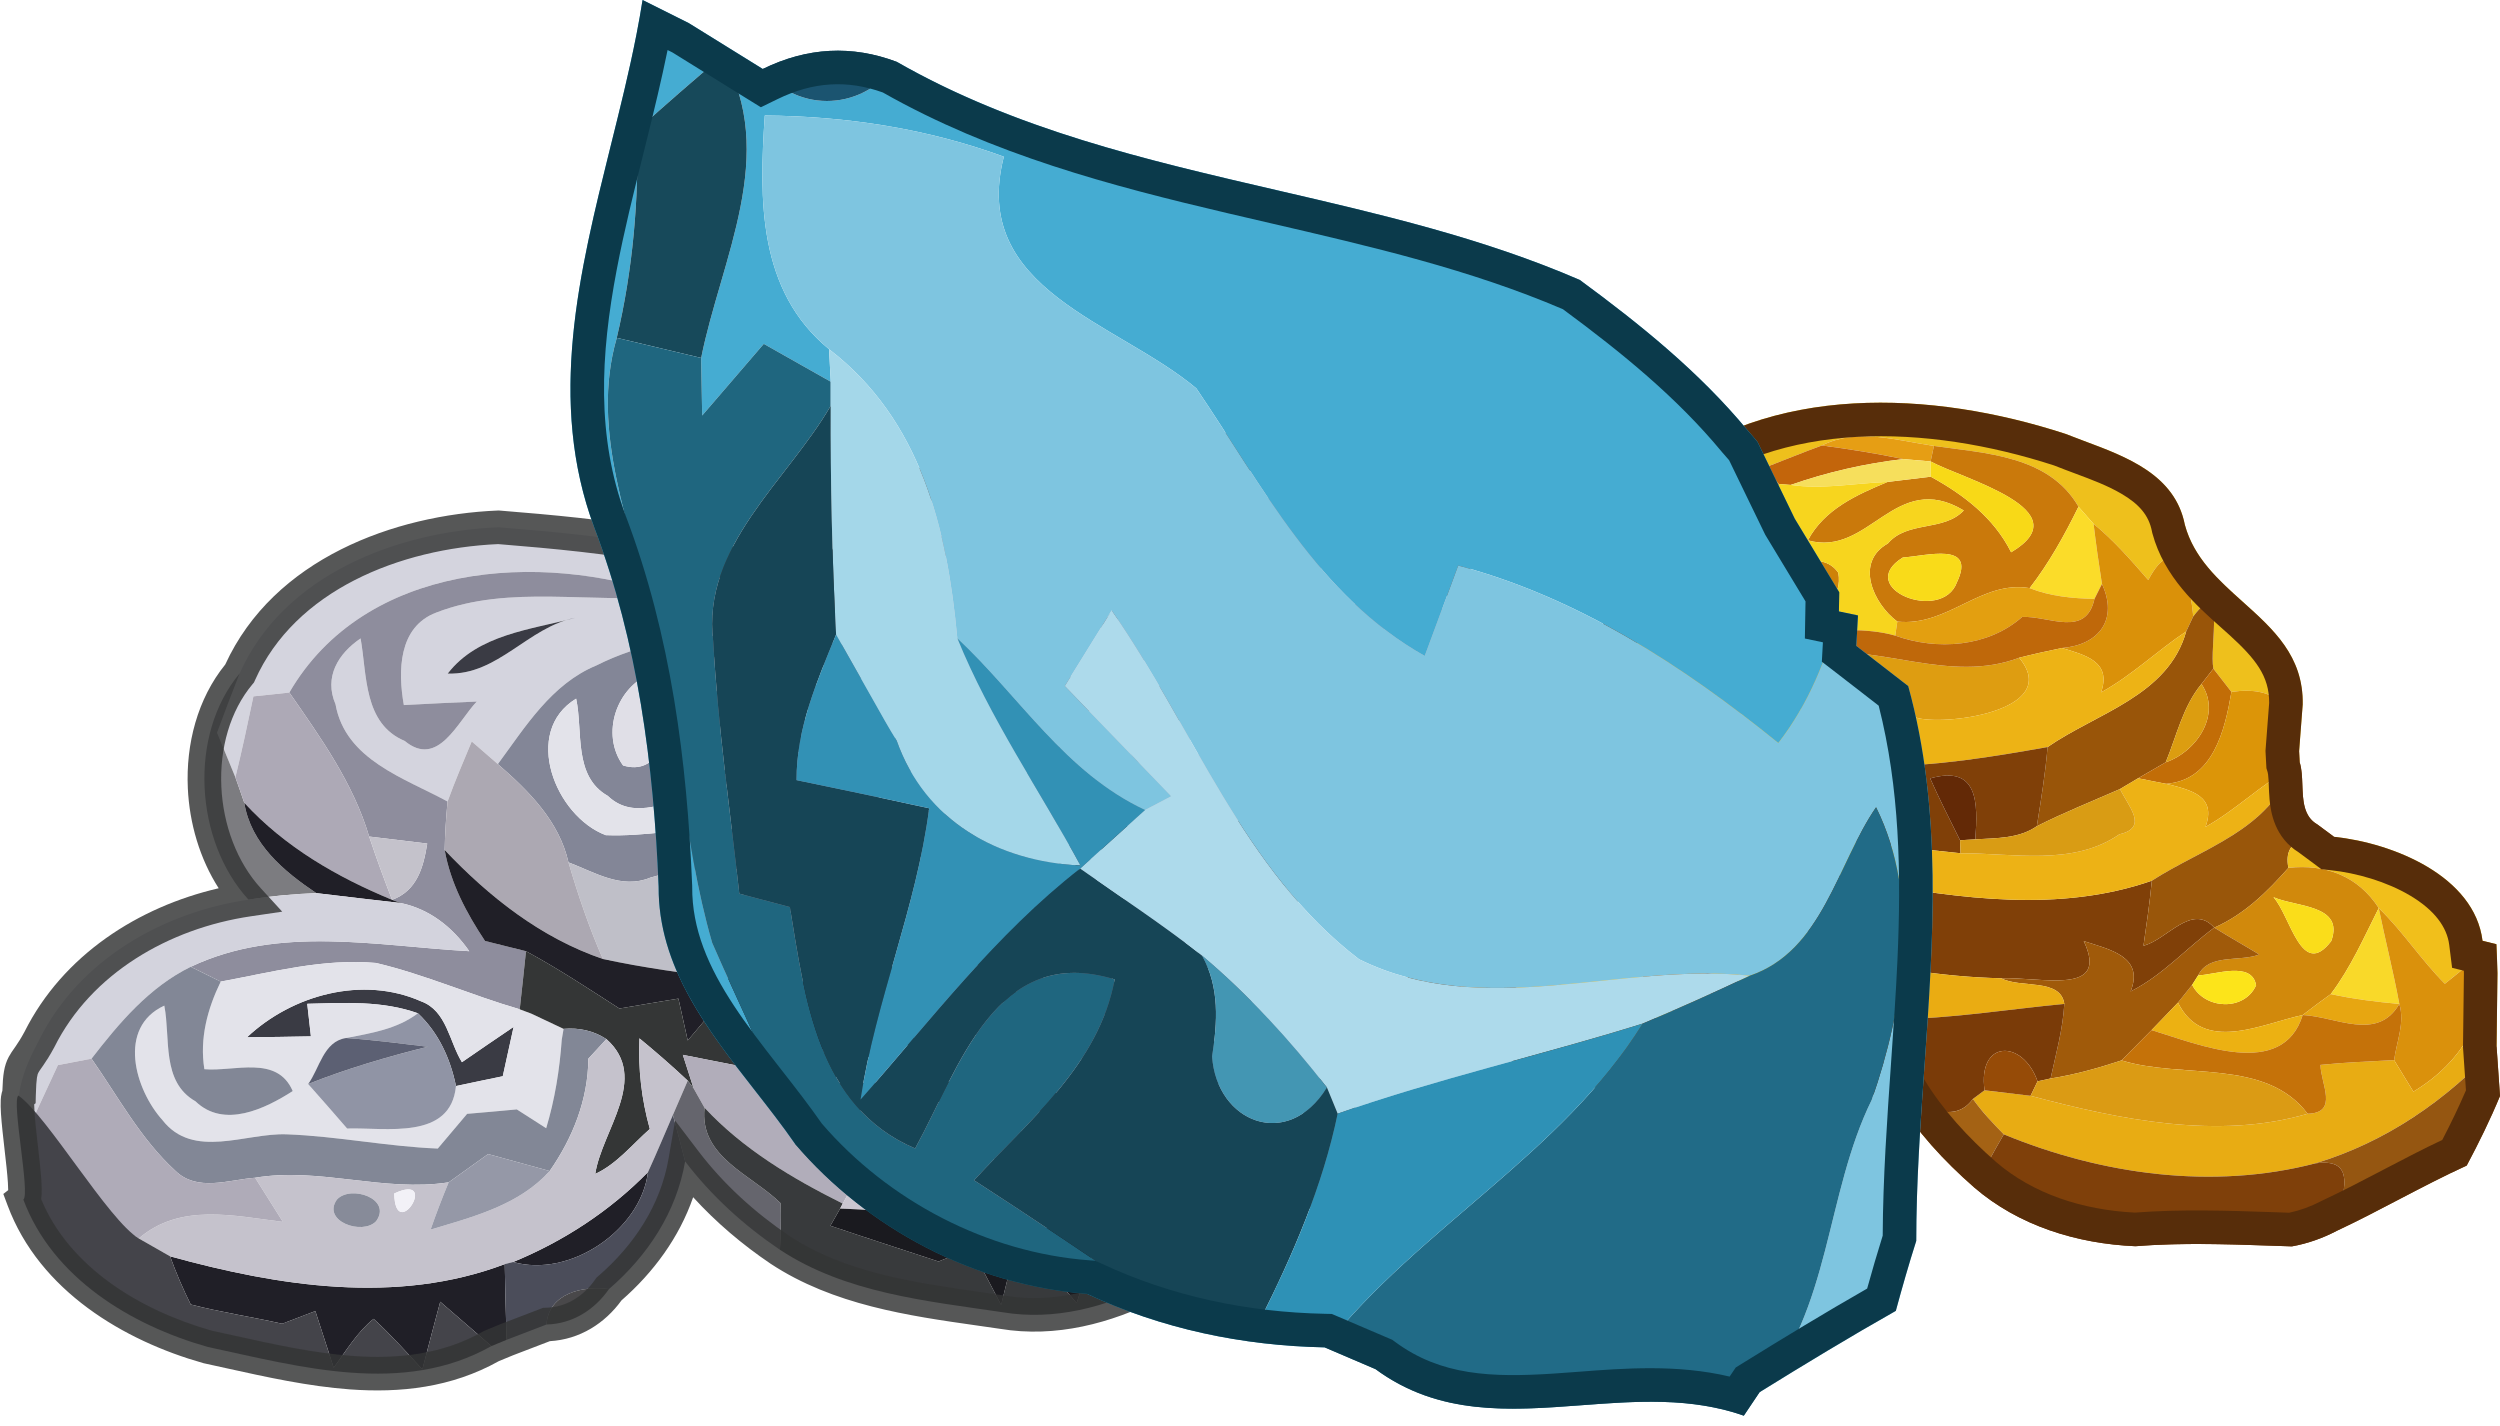 <svg width="149" height="85" viewBox="0 0 149 85" fill="none" xmlns="http://www.w3.org/2000/svg">
<path d="M49.024 35.845C52.049 28.884 59.958 25.358 67.237 26.096C72.212 26.588 77.278 27.226 81.961 29.103C84.749 30.242 86.124 33.13 87.427 35.654C87.692 36.775 87.792 37.904 87.719 39.043L86.954 39.69C86.489 38.132 86.052 36.565 85.642 34.989C85.213 35.544 84.366 36.665 83.938 37.221C83.628 36.784 83.318 36.355 83.009 35.927C80.995 33.276 78.763 30.16 75.219 29.622C69.88 28.693 64.103 27.827 59.001 30.215C56.177 31.208 54.382 33.731 52.541 35.927C53.161 36.191 54.4 36.72 55.02 36.984C55.366 35.371 55.521 33.567 57.006 32.547C57.507 34.469 57.051 37.13 59.238 38.123C61.033 39.845 63.994 38.925 64.823 36.665C63.228 36.574 61.625 36.519 60.031 36.392L59.447 36.109C60.304 35.809 61.16 35.499 62.008 35.189C62.791 35.098 64.349 34.898 65.124 34.797C65.807 34.269 66.499 33.75 67.201 33.23C67.392 33.431 67.775 33.832 67.975 34.032L68.24 34.269C67.301 35.262 66.408 36.292 65.506 37.321C67.912 40.355 71.756 40.446 74.9 38.496C77.369 37.385 78.398 34.907 79.2 32.501C80.968 34.533 81.305 37.194 79.993 39.572C78.362 39.298 76.74 39.025 75.118 38.761C74.781 39.426 74.098 40.756 73.752 41.421H73.715C69.943 40.956 66.162 40.619 62.39 40.146C62.591 40.656 63.001 41.667 63.201 42.177C63.392 42.442 63.775 42.988 63.967 43.252C64.54 43.508 65.689 44.027 66.263 44.291C65.907 44.583 65.197 45.166 64.841 45.457C65.133 46.104 65.424 46.751 65.716 47.398C65.278 47.571 64.395 47.899 63.957 48.072C63.757 47.17 63.365 45.384 63.174 44.492C62.454 45.047 61.743 45.612 61.042 46.177C60.75 45.767 60.45 45.357 60.14 44.956C58.135 42.396 55.931 39.38 52.496 38.806C46.911 37.795 40.806 37.011 35.54 39.663C32.87 40.765 31.312 43.316 29.672 45.539C29.153 45.084 28.634 44.637 28.114 44.191C27.622 45.375 27.112 46.56 26.675 47.772C24.106 46.368 20.589 45.293 19.997 41.977C19.295 40.346 20.161 38.952 21.491 38.05C21.883 40.237 21.655 43.125 24.124 44.163C26.101 45.794 27.267 43.025 28.415 41.813C26.967 41.877 25.518 41.94 24.069 42.022C23.714 40.018 23.732 37.367 26.001 36.51C30.401 34.806 35.267 36.018 39.85 35.517C32.169 32.811 21.737 33.54 17.245 41.275C16.534 41.357 15.815 41.43 15.104 41.503C14.767 43.116 14.421 44.728 14.029 46.332C13.755 45.667 13.209 44.337 12.935 43.672C13.373 42.487 13.819 41.312 14.284 40.136C16.908 34.251 23.659 31.681 29.709 31.426C36.287 31.964 43.13 32.62 49.024 35.845ZM26.684 40.146C29.682 40.246 31.467 37.376 34.292 36.82C31.64 37.531 28.488 37.804 26.684 40.146Z" fill="#D4D4DE"/>
<path d="M59.001 30.215C64.103 27.828 69.88 28.693 75.219 29.622C78.763 30.16 80.995 33.276 83.009 35.927C82.18 38.114 81.788 40.811 79.674 42.187C77.679 42.132 75.72 41.704 73.752 41.421C74.098 40.756 74.782 39.426 75.119 38.761C76.74 39.025 78.362 39.298 79.993 39.572C81.305 37.194 80.968 34.533 79.2 32.502C78.399 34.907 77.369 37.385 74.9 38.497C73.962 36.711 73.269 34.67 71.647 33.358C70.326 32.748 68.468 32.347 67.201 33.23C66.5 33.75 65.807 34.269 65.124 34.798C64.349 34.898 62.791 35.098 62.008 35.189C64.413 30.051 73.734 29.768 75.301 35.818C75.975 34.952 76.649 34.087 77.323 33.221C72.595 29.941 66.29 28.839 60.997 31.408C59.357 32.383 59.266 34.424 59.448 36.109L60.031 36.392C61.625 36.52 63.229 36.574 64.823 36.665C63.994 38.925 61.033 39.845 59.238 38.123C57.051 37.13 57.507 34.47 57.006 32.547C55.521 33.568 55.366 35.372 55.02 36.984C54.4 36.72 53.161 36.191 52.541 35.927C54.382 33.732 56.177 31.208 59.001 30.215Z" fill="#8F8F9F"/>
<path d="M60.997 31.408C66.29 28.839 72.595 29.941 77.324 33.221C76.65 34.087 75.975 34.952 75.301 35.818C73.734 29.768 64.413 30.051 62.008 35.189C61.161 35.499 60.304 35.809 59.448 36.109C59.266 34.424 59.357 32.383 60.997 31.408Z" fill="#E0E0E7"/>
<path d="M67.201 33.231C68.468 32.347 70.326 32.748 71.647 33.359C70.518 33.924 69.242 34.297 67.976 34.033C67.775 33.833 67.392 33.432 67.201 33.231Z" fill="#F1EFF4"/>
<path d="M71.647 33.358C73.269 34.67 73.961 36.711 74.9 38.497C71.757 40.447 67.912 40.356 65.506 37.322C67.903 36.456 70.344 35.709 72.823 35.099C71.292 34.843 69.761 34.57 68.24 34.27L67.975 34.033C69.242 34.297 70.517 33.923 71.647 33.358Z" fill="#9194A6"/>
<path d="M17.245 41.275C21.737 33.54 32.169 32.811 39.85 35.517C35.267 36.018 30.402 34.806 26.001 36.51C23.732 37.366 23.714 40.018 24.069 42.022C25.518 41.94 26.967 41.876 28.415 41.812C27.267 43.024 26.101 45.794 24.124 44.163C21.655 43.124 21.883 40.236 21.491 38.05C20.161 38.952 19.295 40.346 19.997 41.976C20.589 45.293 24.106 46.368 26.675 47.771C26.584 48.737 26.52 49.694 26.502 50.659C26.857 52.645 27.805 54.422 28.907 56.08C29.518 56.235 30.739 56.536 31.349 56.691C31.258 57.556 31.076 59.287 30.976 60.153C28.096 59.315 25.336 58.085 22.411 57.392C19.286 57.11 16.207 57.939 13.154 58.504C12.708 58.276 11.815 57.839 11.369 57.62C16.626 55.124 22.43 56.381 27.969 56.691C26.976 55.269 25.618 54.185 23.887 53.821L23.368 53.629C24.862 53.083 25.236 51.689 25.463 50.277C24.598 50.176 22.867 49.967 22.001 49.858C21.063 46.687 19.113 43.963 17.245 41.275Z" fill="#8E8D9D"/>
<path d="M65.506 37.322C66.408 36.292 67.301 35.263 68.24 34.27C69.761 34.57 71.292 34.843 72.823 35.099C70.344 35.709 67.903 36.456 65.506 37.322Z" fill="#5C6072"/>
<path d="M42.865 46.269C43.658 45.449 44.031 44.036 45.243 43.736C46.838 43.818 48.441 43.973 50.036 44.118C47.639 44.829 45.252 45.549 42.865 46.269Z" fill="#5C6072"/>
<path d="M83.009 35.927C83.319 36.355 83.629 36.783 83.938 37.221C84.367 36.665 85.214 35.544 85.642 34.988C86.052 36.565 86.49 38.132 86.954 39.69C85.606 40.783 84.239 41.858 82.891 42.951C82.718 42.55 82.353 41.749 82.18 41.348C79.529 43.452 76.504 44.992 73.26 45.958C73.534 45.056 73.798 44.145 74.053 43.243C73.962 42.787 73.798 41.876 73.716 41.421H73.752C75.72 41.703 77.679 42.131 79.674 42.186C81.788 40.81 82.18 38.113 83.009 35.927Z" fill="#AEAEB9"/>
<path d="M26.685 40.145C28.489 37.804 31.641 37.531 34.292 36.82C31.468 37.376 29.682 40.246 26.685 40.145Z" fill="#3A3B44"/>
<path d="M87.701 42.943C87.355 45.703 83.683 49.667 83.683 49.667L80.038 51.635C80.038 51.635 76.859 52.828 75.292 53.475C72.74 52.209 69.953 51.535 67.183 50.988C66.062 50.733 64.942 50.478 63.821 50.213C64.012 49.858 64.395 49.138 64.586 48.774C72.094 50.514 80.111 48.018 85.715 42.833L87.701 39.069V42.943Z" fill="#3A3B44"/>
<path d="M14.722 61.821C17.428 59.279 21.628 58.14 25.099 59.68C26.63 60.236 26.776 62.095 27.532 63.306C28.552 62.605 29.582 61.894 30.611 61.202C30.393 62.177 30.183 63.161 29.965 64.145C29.035 64.336 28.106 64.527 27.177 64.728C26.839 63.088 26.138 61.548 24.908 60.391C22.785 59.635 20.525 59.762 18.311 59.826C18.366 60.309 18.475 61.284 18.53 61.767C17.264 61.794 15.988 61.812 14.722 61.821Z" fill="#3A3B44"/>
<path d="M49.708 64.563C54.227 64.472 58.764 64.217 63.228 65.21C64.185 65.556 65.142 65.939 66.089 66.331C61.761 66.832 57.479 64.982 53.197 66.03C51.739 66.303 49.881 66.567 49.708 64.563Z" fill="#3A3B44"/>
<path d="M35.54 39.663C40.806 37.012 46.911 37.795 52.496 38.807C55.931 39.381 58.136 42.397 60.14 44.957C59.338 47.189 58.865 49.785 56.897 51.343C54.865 51.198 52.87 50.733 50.847 50.441C51.23 49.804 51.986 48.51 52.368 47.872C53.981 48.127 55.594 48.373 57.215 48.619C58.773 46.232 58.035 43.59 56.368 41.495C55.685 44 54.61 46.487 52.123 47.681C51.257 45.932 50.391 44.191 49.526 42.442C47.84 42.196 46.146 41.968 44.46 41.74C43.412 43.462 39.085 45.075 41.69 47.253C39.932 47.708 37.818 48.965 36.224 47.435C34.156 46.26 34.757 43.59 34.338 41.64C31.094 43.617 33.099 48.647 36.105 49.776C38.438 49.867 40.743 49.366 43.066 49.303C45.262 49.676 47.467 49.986 49.672 50.278C50.291 50.46 51.53 50.824 52.15 51.006L51.53 52.236C47.257 52.51 42.948 51.043 38.757 52.309C37.044 53.02 35.44 51.981 33.882 51.398C33.326 48.938 31.513 47.134 29.673 45.54C31.313 43.317 32.871 40.766 35.54 39.663ZM38.857 40.119C36.743 40.92 35.777 43.745 37.135 45.622C39.203 46.251 39.841 43.863 40.242 42.378C44.068 39.864 51.175 39.262 52.314 45.002C53.216 44.219 53.972 43.298 54.546 42.251C49.963 39.062 44.123 38.078 38.857 40.119Z" fill="#838697"/>
<path d="M38.857 40.118C44.123 38.078 49.963 39.062 54.546 42.25C53.972 43.298 53.216 44.218 52.314 45.002C51.175 39.262 44.068 39.863 40.242 42.378C39.841 43.863 39.203 46.25 37.135 45.621C35.777 43.745 36.743 40.92 38.857 40.118Z" fill="#E0DFE7"/>
<path d="M86.954 39.69L87.719 39.044C87.109 40.337 86.389 41.576 85.715 42.834C80.111 48.018 72.094 50.514 64.586 48.774C64.395 49.139 64.012 49.858 63.821 50.214C63.493 50.833 63.156 51.444 62.8 52.054C57.744 56.919 50.346 59.388 43.385 58.313C40.888 58.031 38.392 57.685 35.932 57.156C35.112 55.288 34.456 53.357 33.882 51.398C35.44 51.981 37.043 53.02 38.756 52.309C42.947 51.043 47.257 52.51 51.53 52.236C51.093 53.166 50.664 54.095 50.254 55.042C53.653 54.25 56.741 52.583 59.447 50.414C59.593 50.915 59.876 51.908 60.012 52.409C61.425 51.052 62.746 49.612 63.957 48.072C64.395 47.899 65.278 47.571 65.716 47.398C65.424 46.751 65.133 46.105 64.841 45.458C65.197 45.166 65.907 44.583 66.263 44.291C65.689 44.027 64.54 43.508 63.967 43.253C63.775 42.989 63.392 42.442 63.201 42.178C66.809 42.642 70.417 43.025 74.052 43.244C73.797 44.146 73.533 45.057 73.26 45.959C76.503 44.993 79.528 43.453 82.18 41.349C82.353 41.749 82.717 42.551 82.89 42.952C84.239 41.859 85.605 40.784 86.954 39.69ZM67.511 44.018C66.654 45.257 68.868 46.36 69.734 45.439C70.654 44.173 68.376 43.016 67.511 44.018ZM70.909 43.854C70.991 46.888 73.661 42.533 70.909 43.854V43.854ZM44.514 53.157C43.512 54.56 46.063 55.607 46.965 54.587C48.022 53.175 45.407 52.027 44.514 53.157Z" fill="#BFBFC8"/>
<path opacity="0.8" d="M14.812 53.621C11.596 50.104 11.223 43.79 14.284 40.136C13.819 41.312 13.373 42.487 12.936 43.671C13.209 44.336 13.756 45.667 14.029 46.332C14.211 46.833 14.384 47.343 14.557 47.844C14.958 50.295 16.899 51.917 18.849 53.229C17.491 53.283 16.143 53.402 14.812 53.621Z" fill="#5C5B60"/>
<path d="M62.39 40.145C66.162 40.619 69.943 40.956 73.715 41.421C73.797 41.877 73.961 42.788 74.052 43.243C70.417 43.025 66.809 42.642 63.201 42.177C63.001 41.667 62.591 40.656 62.39 40.145Z" fill="#6D707F"/>
<path d="M15.104 41.503C15.815 41.43 16.535 41.357 17.245 41.275C19.113 43.963 21.063 46.687 22.002 49.858C22.421 51.124 22.885 52.382 23.368 53.63C20.097 52.282 16.972 50.477 14.558 47.844C14.385 47.343 14.211 46.833 14.029 46.332C14.421 44.728 14.767 43.116 15.104 41.503Z" fill="#ADA9B6"/>
<path d="M36.105 49.776C33.099 48.646 31.095 43.617 34.338 41.64C34.757 43.589 34.156 46.259 36.224 47.434C37.818 48.965 39.932 47.708 41.691 47.252C39.085 45.075 43.413 43.462 44.46 41.74C46.146 41.968 47.841 42.195 49.526 42.441C48.096 42.87 46.656 43.261 45.244 43.735C44.032 44.036 43.659 45.448 42.866 46.268C43.741 47.225 44.615 48.181 45.49 49.147C44.889 49.193 43.677 49.266 43.066 49.302C40.743 49.366 38.438 49.867 36.105 49.776Z" fill="#E3E3EA"/>
<path d="M63.411 54.706C65.287 54.733 67.875 54.788 68.768 56.774C69.233 58.259 67.684 58.787 66.8 59.589C66.199 57.63 64.823 56.127 63.411 54.706Z" fill="#E3E3EA"/>
<path d="M13.154 58.505C16.206 57.94 19.286 57.111 22.411 57.393C25.335 58.085 28.096 59.315 30.975 60.154L31.658 60.409C32.141 60.636 33.107 61.092 33.59 61.32L33.481 61.958C33.353 63.743 33.071 65.52 32.551 67.242C32.114 66.96 31.239 66.404 30.802 66.121C30.064 66.194 28.579 66.322 27.841 66.386C27.258 67.078 26.675 67.761 26.091 68.454C23.076 68.335 20.096 67.716 17.081 67.606C14.63 67.515 11.523 69.119 9.683 66.759C8.043 64.937 6.967 61.238 9.792 59.935C10.175 61.885 9.601 64.472 11.65 65.638C13.345 67.278 15.796 66.085 17.445 65.028C16.516 62.86 13.974 63.88 12.179 63.725C11.887 61.894 12.361 60.135 13.154 58.505ZM14.721 61.821C15.987 61.812 17.263 61.794 18.529 61.766C18.475 61.283 18.365 60.309 18.311 59.826C20.525 59.762 22.784 59.634 24.907 60.391C23.659 61.338 22.119 61.575 20.625 61.867C19.276 62.067 19.049 63.67 18.365 64.609C19.14 65.484 19.923 66.367 20.689 67.26C22.985 67.187 26.866 67.98 27.176 64.727C28.105 64.527 29.034 64.336 29.964 64.144C30.182 63.16 30.392 62.176 30.611 61.201C29.581 61.894 28.552 62.605 27.531 63.306C26.775 62.094 26.629 60.236 25.098 59.68C21.627 58.14 17.427 59.279 14.721 61.821Z" fill="#E3E3EA"/>
<path d="M49.525 42.442C50.391 44.191 51.257 45.931 52.122 47.681C50.063 48.71 47.767 49.075 45.489 49.148C44.615 48.182 43.74 47.225 42.865 46.269C45.252 45.549 47.639 44.829 50.036 44.118C48.441 43.972 46.838 43.818 45.243 43.736C46.655 43.262 48.095 42.87 49.525 42.442Z" fill="#8F91A3"/>
<path d="M56.368 41.495C58.035 43.59 58.773 46.232 57.215 48.62C55.593 48.373 53.98 48.127 52.368 47.872C51.985 48.51 51.229 49.804 50.846 50.442C50.555 50.405 49.962 50.323 49.671 50.278C47.466 49.986 45.261 49.676 43.065 49.303C43.676 49.266 44.888 49.194 45.489 49.148C47.767 49.075 50.063 48.711 52.122 47.681C54.609 46.487 55.684 44 56.368 41.495Z" fill="#DFDCE6"/>
<path d="M28.115 44.191C28.634 44.638 29.153 45.084 29.673 45.54C31.513 47.134 33.326 48.938 33.882 51.398C34.456 53.357 35.112 55.289 35.932 57.156C32.242 55.899 29.153 53.457 26.502 50.66C26.52 49.694 26.584 48.738 26.675 47.772C27.112 46.56 27.623 45.376 28.115 44.191Z" fill="#ACA8B2"/>
<path d="M67.511 44.018C68.376 43.016 70.654 44.173 69.734 45.44C68.868 46.36 66.654 45.257 67.511 44.018Z" fill="#86899A"/>
<path d="M70.909 43.854C70.991 46.888 73.661 42.533 70.909 43.854V43.854Z" fill="#F1F2F6"/>
<path d="M60.139 44.956C60.449 45.357 60.75 45.767 61.041 46.177C61.743 45.612 62.454 45.047 63.173 44.492C63.365 45.385 63.757 47.17 63.957 48.072C62.745 49.612 61.424 51.052 60.012 52.409C59.875 51.908 59.593 50.915 59.447 50.414C56.741 52.582 53.652 54.25 50.254 55.042C50.664 54.095 51.092 53.165 51.53 52.236L52.149 51.006C51.53 50.824 50.29 50.459 49.671 50.277C49.962 50.323 50.555 50.405 50.846 50.441C52.869 50.733 54.864 51.197 56.896 51.343C58.864 49.785 59.338 47.189 60.139 44.956Z" fill="#ACACB7"/>
<path d="M18.849 53.229C16.899 51.917 14.959 50.296 14.558 47.845C16.972 50.478 20.097 52.282 23.368 53.63L23.887 53.822C22.211 53.621 20.525 53.439 18.849 53.229Z" fill="#201F27"/>
<path d="M26.502 50.661C29.153 53.458 32.242 55.9 35.932 57.157C38.392 57.685 40.888 58.032 43.385 58.314C50.346 59.389 57.744 56.92 62.8 52.055L64.459 51.426C63.046 55.736 58.673 57.321 54.992 59.134C54.81 60.163 54.628 61.184 54.446 62.204C53.58 62.469 51.849 62.997 50.983 63.261C50.983 62.787 50.974 61.831 50.974 61.348C50.728 61.958 50.245 63.179 49.999 63.79C49.061 62.614 48.123 61.439 47.184 60.273C46.419 60.801 45.663 61.33 44.906 61.858C44.259 61.12 43.622 60.391 42.975 59.662C42.31 60.446 41.654 61.23 40.989 62.013C40.852 61.394 40.569 60.136 40.433 59.517C39.257 59.708 38.091 59.908 36.916 60.109C35.085 58.934 33.262 57.722 31.349 56.692C30.739 56.537 29.518 56.237 28.907 56.082C27.805 54.423 26.857 52.647 26.502 50.661Z" fill="#201F27"/>
<path d="M30.584 75.215C33.59 73.976 36.342 72.181 38.619 69.858C38.191 73.329 33.946 76.181 30.584 75.215Z" fill="#201F27"/>
<path d="M10.139 74.878C16.589 76.655 23.632 77.784 30.083 75.343C30.11 76.846 30.146 78.349 30.192 79.853C29.964 79.944 29.518 80.126 29.29 80.226C28.27 79.352 27.258 78.459 26.238 77.584C25.873 78.923 25.527 80.263 25.172 81.611C24.224 80.591 23.295 79.543 22.265 78.604C21.282 79.397 20.635 80.509 19.887 81.511C19.523 80.381 19.159 79.26 18.794 78.14C18.138 78.395 17.473 78.641 16.817 78.896C15.004 78.486 13.164 78.213 11.369 77.748C10.904 76.819 10.494 75.862 10.139 74.878Z" fill="#201F27"/>
<path d="M23.368 53.629C22.885 52.381 22.421 51.124 22.002 49.857C22.867 49.967 24.598 50.176 25.464 50.276C25.236 51.689 24.862 53.083 23.368 53.629Z" fill="#C4C2CB"/>
<path d="M62.801 52.054C63.156 51.443 63.493 50.833 63.821 50.213C64.942 50.478 66.062 50.733 67.183 50.988C66.645 50.888 65.589 50.687 65.051 50.578C64.577 53.776 68.049 53.539 69.98 54.733C71.857 55.999 73.215 57.876 74.645 59.598C73.779 61.739 72.886 63.88 72.103 66.067C70.035 65.274 67.857 64.746 65.634 64.691C65.999 64.235 66.737 63.333 67.101 62.878C67.83 62.796 69.279 62.641 69.998 62.568C70.418 62.869 71.237 63.479 71.647 63.789C72.167 62.158 73.552 60.472 72.586 58.741C72.021 57.721 71.401 56.737 70.736 55.78C70.29 58.377 69.206 60.837 66.764 62.112C66.381 61.465 65.634 60.181 65.261 59.534C63.785 59.443 62.318 59.343 60.851 59.242C59.393 58.34 57.562 58.495 56.332 59.725C56.496 59.926 56.833 60.318 57.006 60.518L57.534 61.056C56.514 61.456 55.484 61.848 54.446 62.203C54.628 61.183 54.81 60.163 54.992 59.133C58.673 57.32 63.047 55.735 64.459 51.425L62.801 52.054ZM63.411 54.705C64.823 56.126 66.199 57.63 66.8 59.589C67.684 58.787 69.233 58.258 68.768 56.773C67.876 54.787 65.288 54.733 63.411 54.705ZM62.199 58.258C62.928 59.142 65.142 58.349 64.131 57.156C63.429 56.19 61.37 57.147 62.199 58.258Z" fill="#6E6F80"/>
<path d="M65.051 50.579C65.589 50.688 66.646 50.888 67.183 50.989C69.953 51.535 72.741 52.209 75.292 53.476C76.048 54.351 76.786 55.243 77.46 56.191C78.135 57.221 78.727 58.287 79.255 59.398C79.547 60.519 79.62 61.63 79.483 62.76L78.653 63.242C78.406 61.712 78.144 60.446 77.907 58.915C77.114 59.517 76.331 60.118 75.538 60.71C75.237 60.337 74.946 59.963 74.645 59.599C73.215 57.877 71.857 56 69.98 54.733C68.049 53.54 64.578 53.777 65.051 50.579Z" fill="#D1D0DC"/>
<path d="M14.813 53.621C16.143 53.403 17.492 53.284 18.849 53.23C20.526 53.439 22.211 53.621 23.887 53.822C25.619 54.186 26.976 55.27 27.969 56.692C22.43 56.382 16.626 55.125 11.369 57.621C8.9 58.833 7.105 60.965 5.456 63.097C4.791 63.224 4.126 63.352 3.451 63.479C2.805 64.892 2.139 66.295 1.493 67.716C0.581 65.73 1.392 63.734 2.349 61.958C4.718 57.211 9.683 54.377 14.813 53.621Z" fill="#D3D3DD"/>
<path d="M44.514 53.156C45.407 52.026 48.022 53.174 46.965 54.586C46.063 55.607 43.512 54.559 44.514 53.156Z" fill="#8B8F9E"/>
<path d="M31.349 56.691C33.263 57.721 35.085 58.933 36.916 60.108C38.091 59.908 39.258 59.707 40.433 59.516C40.569 60.135 40.852 61.393 40.989 62.012C41.654 61.229 42.31 60.445 42.975 59.662C43.622 60.391 44.26 61.119 44.906 61.857C45.663 61.329 46.419 60.8 47.184 60.272C48.123 61.438 49.061 62.614 49.999 63.789L49.662 64.563C49.243 64.49 48.396 64.363 47.968 64.299C45.544 63.834 43.121 63.343 40.697 62.869C40.852 63.361 41.171 64.354 41.335 64.855L40.989 64.409C40.059 63.534 39.093 62.696 38.109 61.885C38.028 63.725 38.237 65.52 38.729 67.287C37.681 68.208 36.761 69.374 35.476 69.966C35.868 67.379 38.747 64.245 36.142 61.93C35.385 61.438 34.529 61.238 33.59 61.32C33.108 61.092 32.142 60.636 31.659 60.409L30.976 60.154C31.076 59.288 31.258 57.557 31.349 56.691Z" fill="#343636"/>
<path d="M62.199 58.259C61.37 57.147 63.429 56.19 64.13 57.156C65.142 58.35 62.928 59.142 62.199 58.259Z" fill="#B3B3BF"/>
<path d="M70.736 55.78C71.401 56.737 72.021 57.721 72.585 58.741C73.551 60.472 72.166 62.158 71.647 63.789C71.237 63.479 70.417 62.869 69.998 62.568C69.278 62.641 67.829 62.796 67.101 62.878C66.736 63.333 65.998 64.235 65.634 64.691C65.032 64.818 63.83 65.083 63.228 65.21C58.764 64.217 54.227 64.472 49.708 64.563H49.662L49.999 63.789C50.245 63.178 50.728 61.958 50.974 61.347C50.974 61.83 50.983 62.787 50.983 63.26C51.849 62.996 53.58 62.468 54.445 62.204C55.484 61.848 56.514 61.456 57.534 61.056C58.554 62.03 59.593 62.969 60.623 63.916C62.736 63.579 64.877 63.188 66.763 62.112C69.205 60.837 70.29 58.377 70.736 55.78Z" fill="#E0DDE7"/>
<path d="M5.456 63.096C7.105 60.964 8.9 58.832 11.369 57.621C11.815 57.839 12.708 58.277 13.154 58.504C12.362 60.135 11.888 61.894 12.18 63.725C13.974 63.88 16.516 62.859 17.446 65.028C15.797 66.085 13.346 67.278 11.651 65.638C9.601 64.472 10.175 61.885 9.792 59.935C6.968 61.238 8.043 64.937 9.683 66.759C11.524 69.119 14.63 67.515 17.081 67.606C20.097 67.716 23.076 68.335 26.092 68.454C26.675 67.761 27.258 67.078 27.841 66.385C28.579 66.322 30.064 66.194 30.802 66.121C31.24 66.404 32.114 66.959 32.552 67.242C33.071 65.52 33.354 63.743 33.481 61.958L33.59 61.32C34.529 61.238 35.385 61.438 36.142 61.93C35.877 62.222 35.331 62.805 35.066 63.096C35.048 65.538 34.137 67.816 32.761 69.793C31.541 69.456 30.311 69.119 29.09 68.782C28.306 69.337 27.523 69.902 26.739 70.467C22.876 71.069 19.049 69.547 15.204 70.194C13.628 70.312 11.751 71.059 10.439 69.766C8.38 67.88 7.041 65.365 5.456 63.096Z" fill="#828796"/>
<path d="M56.332 59.725C57.562 58.495 59.393 58.34 60.851 59.242C59.63 59.816 58.4 60.527 57.006 60.517C56.833 60.317 56.496 59.925 56.332 59.725Z" fill="#393943"/>
<path d="M57.005 60.518C58.399 60.527 59.629 59.817 60.85 59.243C62.317 59.343 63.784 59.443 65.26 59.534C65.633 60.181 66.381 61.466 66.763 62.113C64.877 63.188 62.736 63.58 60.623 63.917C59.593 62.969 58.554 62.031 57.534 61.056L57.005 60.518Z" fill="#9395A7"/>
<path d="M74.645 59.598C74.946 59.962 75.237 60.336 75.538 60.709C76.331 60.117 77.114 59.516 77.907 58.915C78.144 60.445 78.406 61.711 78.652 63.242C77.322 64.344 75.948 65.684 74.609 66.777C74.426 66.331 74.053 65.429 73.871 64.973C73.278 65.329 72.686 65.693 72.103 66.067C72.887 63.88 73.779 61.739 74.645 59.598Z" fill="#B4B0C1"/>
<path d="M24.907 60.391C26.137 61.548 26.839 63.087 27.176 64.728C26.866 67.98 22.985 67.188 20.689 67.26C19.924 66.368 19.14 65.484 18.366 64.609C20.68 63.689 23.076 62.987 25.491 62.386C23.869 62.195 22.256 61.976 20.625 61.867C22.119 61.575 23.659 61.338 24.907 60.391Z" fill="#9094A5"/>
<path d="M18.366 64.608C19.049 63.67 19.277 62.066 20.625 61.866C22.256 61.975 23.869 62.194 25.491 62.385C23.076 62.986 20.68 63.688 18.366 64.608Z" fill="#5C6073"/>
<path d="M35.067 63.096C35.331 62.805 35.878 62.222 36.142 61.93C38.748 64.245 35.869 67.379 35.477 69.966C36.762 69.374 37.682 68.208 38.73 67.288C38.238 65.52 38.028 63.725 38.11 61.885C39.094 62.696 40.06 63.534 40.989 64.409C40.771 64.919 40.324 65.939 40.105 66.449C39.614 67.579 39.14 68.727 38.62 69.857C36.343 72.18 33.591 73.975 30.584 75.214C30.466 75.251 30.211 75.314 30.083 75.342C23.633 77.784 16.59 76.654 10.139 74.877C9.665 74.613 8.736 74.075 8.271 73.811C10.741 71.688 13.939 72.463 16.863 72.827C16.307 71.943 15.752 71.069 15.205 70.194C19.05 69.547 22.877 71.069 26.74 70.467C26.357 71.388 25.992 72.335 25.665 73.283C28.188 72.526 30.922 71.834 32.762 69.793C34.138 67.816 35.049 65.538 35.067 63.096ZM20.079 71.497C19.168 72.791 21.61 73.647 22.421 72.782C23.387 71.442 20.899 70.595 20.079 71.497ZM23.496 71.132C23.56 74.176 26.257 69.848 23.496 71.132V71.132Z" fill="#C5C2CC"/>
<path d="M3.451 63.479C4.125 63.351 4.79 63.224 5.455 63.096C7.04 65.365 8.38 67.879 10.439 69.766C11.751 71.059 13.628 70.312 15.204 70.194C15.751 71.068 16.306 71.943 16.862 72.827C13.937 72.462 10.739 71.688 8.27 73.811C6.457 72.718 4.799 71.406 3.077 70.194C2.567 69.356 2.011 68.545 1.492 67.716C2.139 66.294 2.804 64.891 3.451 63.479Z" fill="#AFABB8"/>
<path d="M79.719 66.23C79.227 68.9 77.833 71.333 75.619 72.918C73.433 73.638 71.301 74.549 69.524 76.043L69.078 76.28C69.205 74.758 69.296 73.237 69.378 71.706L71.477 70.416L75.235 68.366L78.31 64.608L79.335 60.166L80.019 62.558V64.608L79.719 66.23Z" fill="#484A57"/>
<path d="M40.697 62.869C43.12 63.342 45.544 63.834 47.967 64.299C48.45 65.666 48.961 67.032 49.571 68.353C49.963 69.155 50.355 69.957 50.764 70.759C50.628 71.005 50.364 71.488 50.227 71.734C47.229 70.24 44.296 68.499 41.99 66.021C41.827 65.73 41.498 65.146 41.335 64.855C41.171 64.354 40.852 63.361 40.697 62.869Z" fill="#B1ADBA"/>
<path d="M78.652 63.241V64.266C77.203 68.53 74.234 69.775 70.235 71.442C70.025 71.515 69.588 71.642 69.378 71.706C66.253 72.572 63.028 73.601 59.739 73.091C59.584 72.69 59.274 71.888 59.11 71.487C60.85 71.296 62.581 71.114 64.322 70.923C63.456 70.421 62.59 69.92 61.716 69.428C62.381 66.941 58.846 66.449 58.828 69.018C58.472 69.392 57.752 70.121 57.388 70.485C54.901 69.401 52.259 68.745 49.571 68.353C48.96 67.032 48.45 65.666 47.967 64.299C48.395 64.363 49.243 64.49 49.662 64.563H49.708C49.881 66.567 51.739 66.303 53.197 66.03C57.479 64.982 61.761 66.832 66.089 66.331C65.725 67.378 65.36 68.426 65.005 69.474C67.583 68.836 70.025 67.734 72.102 66.066C72.686 65.693 73.278 65.328 73.87 64.973C74.052 65.429 74.426 66.331 74.608 66.777C75.947 65.684 77.322 64.344 78.652 63.241ZM56.468 67.697C56.541 70.713 59.238 66.367 56.468 67.697V67.697ZM62.755 67.633C62.755 70.658 65.543 66.358 62.755 67.633V67.633Z" fill="#BFBEC8"/>
<path opacity="0.97" d="M40.988 64.409L41.334 64.855C41.498 65.147 41.827 65.73 41.99 66.021C41.672 68.973 44.797 70.003 46.528 71.716C46.555 72.636 46.537 73.556 46.482 74.486C44.341 73.037 42.401 71.278 40.833 69.219C40.596 68.29 40.35 67.37 40.105 66.45C40.323 65.939 40.77 64.919 40.988 64.409Z" fill="#616169"/>
<path d="M63.228 65.21C63.829 65.083 65.032 64.819 65.633 64.691C67.856 64.746 70.034 65.274 72.102 66.067C70.025 67.734 67.583 68.836 65.005 69.474C65.36 68.426 65.725 67.379 66.089 66.331C65.141 65.939 64.185 65.556 63.228 65.21Z" fill="#9094A2"/>
<path opacity="0.98" d="M40.105 66.45C40.351 67.37 40.597 68.29 40.834 69.219C40.314 72.244 38.601 74.841 36.296 76.827C34.766 76.618 32.697 77.064 32.57 78.941C31.968 79.169 30.784 79.624 30.192 79.852C30.146 78.349 30.11 76.845 30.082 75.342C30.21 75.315 30.465 75.251 30.584 75.215C33.946 76.18 38.191 73.329 38.62 69.857C39.139 68.728 39.613 67.579 40.105 66.45Z" fill="#484A57"/>
<path d="M46.528 71.715C44.797 70.002 41.672 68.973 41.991 66.021C44.296 68.499 47.23 70.239 50.227 71.734L50.072 72.034C49.927 72.289 49.635 72.8 49.489 73.055C51.63 73.784 53.79 74.476 55.94 75.187C56.587 74.913 57.243 74.64 57.89 74.376C58.482 75.506 59.074 76.644 59.666 77.774C59.858 77.009 60.231 75.478 60.423 74.713C61.98 75.26 63.147 76.408 64.167 77.665C64.586 76.335 65.024 75.014 65.461 73.683C66.49 74.649 67.538 75.606 68.604 76.544C65.88 77.911 62.819 78.722 59.767 78.212C55.22 77.537 50.41 77.073 46.483 74.485C46.537 73.556 46.556 72.636 46.528 71.715Z" fill="#383A3C"/>
<path d="M56.468 67.698C56.541 70.713 59.238 66.368 56.468 67.698V67.698Z" fill="#F0EFF5"/>
<path d="M58.828 69.019C58.846 66.449 62.381 66.941 61.716 69.429C60.996 69.329 59.547 69.119 58.828 69.019Z" fill="#8C8F9F"/>
<path d="M62.755 67.634C62.755 70.659 65.543 66.358 62.755 67.634V67.634Z" fill="#F3F3F7"/>
<path d="M29.09 68.782C30.311 69.119 31.541 69.456 32.762 69.793C30.921 71.834 28.188 72.526 25.664 73.283C25.992 72.335 26.357 71.388 26.739 70.467C27.523 69.902 28.306 69.338 29.09 68.782Z" fill="#9598A7"/>
<path d="M49.571 68.353C52.259 68.745 54.901 69.401 57.388 70.486C57.752 70.121 58.472 69.392 58.828 69.019C59.547 69.119 60.996 69.328 61.716 69.429C62.59 69.921 63.456 70.422 64.322 70.923C62.581 71.114 60.85 71.296 59.11 71.488C59.274 71.889 59.584 72.69 59.739 73.091C56.523 72.718 53.315 72.126 50.072 72.034L50.227 71.734C50.364 71.488 50.628 71.005 50.764 70.759C50.354 69.957 49.963 69.155 49.571 68.353Z" fill="#CBC7D1"/>
<path d="M1.392 71.497C1.811 71.169 0.675 65.62 1.094 65.292C2.816 66.504 6.458 72.718 8.271 73.811C8.736 74.076 9.665 74.613 10.139 74.877C10.494 75.862 10.904 76.818 11.369 77.748C13.164 78.212 15.004 78.486 16.817 78.895C17.473 78.64 18.138 78.394 18.794 78.139C19.159 79.26 19.523 80.381 19.887 81.51C20.635 80.508 21.282 79.397 22.265 78.604C23.295 79.542 24.224 80.59 25.172 81.611C25.527 80.262 25.873 78.923 26.238 77.584C27.258 78.458 28.27 79.351 29.29 80.226C24.024 83.196 17.901 81.465 12.389 80.28C7.806 78.987 3.132 76.162 1.392 71.497Z" fill="#44444A"/>
<path d="M20.078 71.497C20.898 70.595 23.386 71.442 22.42 72.781C21.609 73.647 19.167 72.79 20.078 71.497Z" fill="#878B99"/>
<path d="M23.496 71.133C23.559 74.176 26.256 69.848 23.496 71.133V71.133Z" fill="#F2F1F7"/>
<path d="M50.073 72.034C53.316 72.125 56.523 72.717 59.74 73.091C63.029 73.601 66.254 72.572 69.379 71.706C69.297 73.237 69.206 74.758 69.079 76.28C68.96 76.344 68.723 76.48 68.605 76.544C67.539 75.606 66.491 74.649 65.461 73.683C65.024 75.013 64.587 76.335 64.168 77.665C63.147 76.407 61.981 75.259 60.423 74.713C60.232 75.478 59.858 77.009 59.667 77.774C59.075 76.644 58.482 75.505 57.89 74.376C57.243 74.64 56.587 74.913 55.94 75.186C53.79 74.476 51.631 73.783 49.49 73.055C49.636 72.799 49.927 72.289 50.073 72.034Z" fill="#1A1A1F"/>
<path opacity="0.87" d="M69.524 76.043C71.301 74.549 73.433 73.638 75.62 72.918C73.916 74.522 71.738 75.406 69.524 76.043Z" fill="#27252A"/>
<path opacity="0.83" d="M32.57 78.941C32.697 77.064 34.766 76.618 36.296 76.827C35.431 78.075 34.11 78.904 32.57 78.941Z" fill="#252426"/>
<path opacity="0.83" fill-rule="evenodd" clip-rule="evenodd" d="M67.135 27.091C60.186 26.387 52.754 29.769 49.94 36.244L49.504 37.248L48.543 36.722C42.88 33.624 36.273 32.967 29.689 32.428C23.818 32.691 17.585 35.185 15.196 40.544L15.139 40.672L15.049 40.779C13.712 42.375 13.088 44.605 13.192 46.884C13.296 49.164 14.123 51.387 15.549 52.946L16.82 54.335L14.957 54.61C10.061 55.332 5.429 58.022 3.242 62.404L3.235 62.418L3.228 62.431C2.968 62.914 2.756 63.239 2.585 63.486C2.53 63.566 2.486 63.629 2.45 63.68C2.363 63.805 2.323 63.862 2.286 63.932C2.235 64.029 2.163 64.18 2.135 65.28L2.123 65.752L2.038 65.818C2.038 65.932 2.043 66.078 2.055 66.258C2.09 66.803 2.171 67.514 2.256 68.262L2.259 68.282C2.341 69.007 2.428 69.765 2.467 70.365C2.486 70.664 2.496 70.96 2.481 71.207C2.477 71.285 2.469 71.374 2.454 71.467C4.122 75.506 8.307 78.082 12.629 79.309C13.093 79.409 13.557 79.511 14.02 79.613C16.353 80.129 18.686 80.644 21.003 80.813C23.765 81.014 26.394 80.71 28.797 79.354L28.84 79.33L28.886 79.31C29.131 79.202 29.591 79.015 29.819 78.923L29.831 78.918L29.964 78.868C30.585 78.629 31.652 78.218 32.214 78.005L32.374 77.945L32.545 77.941C33.716 77.913 34.76 77.285 35.473 76.257L35.546 76.152L35.642 76.069C37.81 74.201 39.375 71.799 39.847 69.05L40.236 66.784L41.628 68.613C43.12 70.573 44.975 72.258 47.037 73.653C50.375 75.851 54.397 76.428 58.564 77.027C59.012 77.091 59.461 77.155 59.912 77.222L59.921 77.224L59.93 77.225C62.698 77.688 65.534 76.962 68.141 75.657C68.189 75.63 68.263 75.589 68.348 75.541C68.433 75.493 68.533 75.437 68.603 75.399L68.608 75.396L69.146 75.111L69.246 75.082C71.407 74.459 73.402 73.63 74.933 72.19L74.982 72.144L75.036 72.105C77.013 70.689 78.283 68.498 78.735 66.049L79.017 64.517V62.677L78.306 59.734C77.81 58.7 77.257 57.71 76.633 56.754C75.988 55.85 75.277 54.989 74.534 54.129L73.626 53.08L74.909 52.551C75.706 52.222 76.903 51.758 77.894 51.379C78.391 51.188 78.838 51.018 79.162 50.896C79.324 50.835 79.454 50.785 79.545 50.752L79.621 50.723L83.055 48.868C83.067 48.855 83.079 48.842 83.092 48.827C83.188 48.719 83.327 48.56 83.496 48.36C83.834 47.959 84.287 47.398 84.749 46.756C85.212 46.112 85.674 45.401 86.037 44.699C86.393 44.011 86.624 43.388 86.699 42.876V39.069H88.121L86.72 38.979C86.784 37.982 86.702 36.99 86.48 36.001C86.438 35.92 86.397 35.839 86.355 35.758C85.754 34.591 85.167 33.449 84.44 32.446C83.651 31.358 82.746 30.506 81.585 30.03C77.047 28.212 72.11 27.583 67.138 27.091L67.135 27.091ZM88.699 39.106V43.005L88.692 43.067C88.584 43.925 88.231 44.811 87.814 45.617C87.391 46.435 86.87 47.232 86.372 47.924C85.873 48.618 85.386 49.221 85.025 49.649C84.844 49.864 84.694 50.036 84.587 50.155C84.534 50.215 84.492 50.262 84.463 50.294L84.429 50.331L84.419 50.342L84.416 50.345L84.415 50.346C84.415 50.346 84.415 50.346 83.681 49.667L84.415 50.346L84.302 50.468L80.452 52.547L80.388 52.571L80.25 52.623C80.16 52.657 80.03 52.706 79.869 52.767C79.548 52.888 79.103 53.057 78.609 53.246C78.078 53.45 77.494 53.675 76.948 53.889C77.404 54.443 77.85 55.015 78.274 55.61L78.285 55.626L78.295 55.642C78.996 56.712 79.61 57.818 80.157 58.968L80.201 59.062L81.017 62.439V64.7L80.702 66.412C80.702 66.412 80.702 66.412 80.702 66.412C80.173 69.28 78.674 71.936 76.255 73.692C74.414 75.403 72.117 76.329 69.9 76.975L69.551 77.16C69.55 77.161 69.549 77.161 69.549 77.161C69.521 77.176 69.485 77.196 69.442 77.221C69.408 77.239 69.371 77.26 69.331 77.283L69.323 77.287C69.24 77.334 69.145 77.388 69.077 77.424L69.064 77.431L69.051 77.438C66.216 78.86 62.938 79.753 59.609 79.199C59.164 79.133 58.712 79.069 58.255 79.004C54.155 78.421 49.668 77.783 45.931 75.32L45.921 75.313C44.247 74.181 42.684 72.86 41.312 71.354C40.477 73.765 38.939 75.844 37.041 77.503C36.054 78.868 34.554 79.832 32.772 79.933C32.19 80.154 31.253 80.514 30.682 80.734L30.556 80.783C30.342 80.868 29.955 81.026 29.734 81.122C26.884 82.715 23.836 83.025 20.858 82.808C18.382 82.627 15.88 82.074 13.547 81.558C13.083 81.455 12.626 81.354 12.178 81.257L12.147 81.251L12.116 81.242C7.396 79.91 2.355 76.943 0.454 71.846L0.198 71.16L0.488 70.933C0.488 70.819 0.482 70.673 0.471 70.493C0.436 69.949 0.355 69.237 0.269 68.489L0.267 68.47C0.184 67.745 0.098 66.986 0.059 66.387C0.04 66.088 0.03 65.792 0.045 65.544C0.052 65.423 0.067 65.275 0.105 65.127C0.112 65.1 0.123 65.057 0.142 65.004C0.172 64.082 0.24 63.52 0.52 62.994C0.62 62.805 0.753 62.615 0.864 62.458C0.89 62.421 0.916 62.385 0.939 62.351C1.075 62.153 1.245 61.894 1.46 61.496C3.754 56.913 8.258 54.048 13.034 52.94C11.907 51.183 11.29 49.072 11.194 46.975C11.074 44.352 11.767 41.648 13.426 39.603C16.316 33.3 23.495 30.687 29.666 30.427L29.727 30.425L29.789 30.43C36.008 30.938 42.679 31.559 48.566 34.479C52.083 27.684 60.063 24.364 67.336 25.101C72.311 25.593 77.504 26.24 82.332 28.175L82.338 28.177C83.962 28.841 85.138 30.002 86.059 31.272C86.882 32.407 87.539 33.686 88.128 34.833C88.191 34.955 88.253 35.076 88.315 35.195L88.371 35.304L88.4 35.424C88.686 36.638 88.795 37.866 88.716 39.107L88.699 39.106Z" fill="#343636"/>
<path opacity="0.96" d="M98.694 28.34C105.469 22.785 115.172 23.274 123.095 25.856C125.864 26.96 129.549 27.859 130.217 31.277C131.418 35.72 137.338 36.824 137.24 41.987C137.187 42.681 137.08 44.079 137.027 44.773C136.884 42.111 135.62 40.847 132.994 41.239C132.727 40.892 132.193 40.197 131.917 39.85C131.668 38.586 132.665 34.171 130.715 36.743C130.555 34.749 129.709 31.411 128.036 34.571C127.012 33.396 125.988 32.212 124.777 31.224C124.555 30.966 124.101 30.459 123.878 30.2C122.125 27.156 118.359 27.022 115.261 26.577C113.036 26.248 110.694 25.491 108.585 26.55C107.436 26.969 106.306 27.441 105.166 27.877C103.813 28.393 102.451 29.008 101.481 30.111C100.332 31.277 99.549 32.729 98.712 34.117C98.303 33.467 97.875 32.835 97.43 32.212C96.807 33.743 96.237 35.301 95.65 36.85C94.777 33.663 96.86 30.735 98.694 28.34Z" fill="#EDBD13"/>
<path d="M108.584 26.55C110.694 25.491 113.036 26.248 115.261 26.577L115.065 27.503C114.656 27.467 113.846 27.396 113.436 27.36C111.825 27.022 110.205 26.764 108.584 26.55Z" fill="#E69E14"/>
<path d="M105.166 27.877C106.305 27.441 107.436 26.969 108.584 26.551C110.205 26.764 111.825 27.023 113.436 27.361C111.13 27.628 108.896 28.144 106.724 28.901L106.03 28.848C105.816 28.607 105.38 28.127 105.166 27.877Z" fill="#C3650B"/>
<path d="M115.261 26.577C118.359 27.022 122.124 27.156 123.878 30.2C123.041 31.901 122.124 33.556 120.967 35.052C118.065 34.562 116.08 37.367 113.08 37.046C111.647 35.978 110.525 33.512 112.519 32.39C113.685 31.019 115.848 31.696 117.041 30.423C112.937 27.957 111.406 33.245 107.748 32.203C108.736 30.352 110.659 29.488 112.501 28.723C113.142 28.642 114.433 28.491 115.074 28.411C117.041 29.488 118.84 30.868 119.863 32.916C124.092 30.405 117.041 28.571 115.065 27.503L115.261 26.577ZM113.409 33.227C110.472 35.052 115.759 37.171 116.641 34.687C117.789 32.266 114.798 33.138 113.409 33.227Z" fill="#CA790B"/>
<path d="M101.48 30.111C102.451 29.008 103.813 28.393 105.166 27.877C105.38 28.126 105.816 28.607 106.029 28.847C105.709 30.192 105.282 31.536 105.246 32.933C106.483 34.189 108.478 32.604 109.564 34.135C110.044 37.046 105.495 36.957 104.098 35.079C102.024 33.815 104.534 30.067 101.48 30.111Z" fill="#CE8208"/>
<path d="M106.724 28.9C108.896 28.144 111.131 27.627 113.436 27.36C113.846 27.396 114.656 27.467 115.065 27.503L115.074 28.411C114.433 28.491 113.143 28.642 112.502 28.722C110.57 28.794 108.647 29.185 106.724 28.9Z" fill="#F6DF5C"/>
<path d="M115.065 27.503C117.042 28.571 124.092 30.405 119.864 32.915C118.84 30.868 117.042 29.488 115.074 28.411L115.065 27.503Z" fill="#F8D917"/>
<path d="M106.029 28.847L106.724 28.901C108.647 29.186 110.57 28.794 112.501 28.723C110.659 29.488 108.736 30.352 107.748 32.203C111.406 33.245 112.937 27.957 117.041 30.423C115.848 31.696 113.685 31.019 112.519 32.39C110.525 33.512 111.647 35.978 113.08 37.046L112.955 37.883C109.51 36.895 105.059 38.684 102.157 36.085C101.828 34.108 101.623 32.105 101.48 30.111C104.534 30.067 102.024 33.815 104.098 35.079C105.495 36.957 110.044 37.046 109.564 34.135C108.478 32.604 106.483 34.189 105.246 32.933C105.282 31.536 105.709 30.192 106.029 28.847Z" fill="#F7D51E"/>
<path d="M98.712 34.117C99.549 32.729 100.332 31.277 101.48 30.111C101.623 32.105 101.828 34.108 102.157 36.085L101.418 35.853C100.394 35.444 99.077 35.364 98.712 34.117Z" fill="#CE7F07"/>
<path d="M120.967 35.052C122.125 33.556 123.041 31.901 123.878 30.2C124.101 30.458 124.555 30.966 124.777 31.224C124.92 32.417 125.089 33.61 125.276 34.803L124.831 35.693C123.522 35.666 122.196 35.541 120.967 35.052Z" fill="#FBDC29"/>
<path d="M124.777 31.224C125.988 32.212 127.012 33.396 128.036 34.571C129.709 31.411 130.555 34.749 130.715 36.743C130.608 36.966 130.404 37.411 130.297 37.634C128.561 38.791 127.056 40.26 125.222 41.266C125.863 39.441 124.314 39.049 122.89 38.622C125.142 38.435 126.246 36.886 125.276 34.803C125.089 33.61 124.92 32.417 124.777 31.224Z" fill="#DA9109"/>
<path d="M97.43 32.212C97.876 32.836 98.303 33.468 98.712 34.117C99.077 35.364 100.395 35.444 101.419 35.853C102.567 38.168 104.205 41.462 107.81 38.951C112.03 38.355 116.187 40.776 120.344 39.201C123.015 42.441 115.582 43.313 114.131 42.744C110.214 42.859 106.057 41.328 102.318 43.109C101.962 43.037 101.232 42.895 100.875 42.824C98.748 41.373 96.887 39.575 95.454 37.447L95.65 36.85C96.237 35.301 96.807 33.744 97.43 32.212Z" fill="#DE9D11"/>
<path d="M113.409 33.227C114.798 33.138 117.789 32.266 116.641 34.687C115.76 37.171 110.472 35.052 113.409 33.227Z" fill="#F9DB19"/>
<path d="M113.08 37.046C116.08 37.367 118.065 34.563 120.967 35.052C122.195 35.542 123.522 35.666 124.831 35.693C124.314 38.026 122.133 36.699 120.522 36.77C118.483 38.569 115.457 38.782 112.955 37.883L113.08 37.046Z" fill="#E39F10"/>
<path d="M125.276 34.803C126.246 36.886 125.143 38.435 122.89 38.622C122.036 38.8 121.181 38.987 120.344 39.2C116.187 40.776 112.03 38.355 107.81 38.951C104.205 41.462 102.567 38.168 101.418 35.853L102.157 36.085C105.059 38.684 109.51 36.895 112.956 37.883C115.457 38.782 118.484 38.568 120.522 36.77C122.134 36.699 124.315 38.025 124.831 35.693L125.276 34.803Z" fill="#BF680A"/>
<path d="M130.715 36.743C132.665 34.171 131.668 38.586 131.917 39.85C131.739 40.073 131.383 40.536 131.205 40.767C130.101 42.102 129.727 43.856 129.077 45.432C128.659 45.672 127.84 46.144 127.43 46.384C127.163 46.545 126.62 46.865 126.353 47.025C124.697 47.755 123.015 48.423 121.395 49.242C121.644 47.675 121.902 46.108 122.035 44.524C124.964 42.494 129.228 41.471 130.297 37.634C130.403 37.411 130.608 36.966 130.715 36.743Z" fill="#995509"/>
<path d="M95.454 37.447C96.887 39.574 98.748 41.373 100.875 42.824C100.849 43.304 100.795 44.257 100.769 44.738C99.585 44.542 98.41 44.31 97.243 44.043C97.012 43.714 96.558 43.064 96.326 42.743C96.166 41.844 95.997 40.954 95.801 40.064L95.641 39.218C95.597 38.773 95.499 37.883 95.454 37.447Z" fill="#9F5D0F"/>
<path d="M125.223 41.265C127.056 40.259 128.561 38.791 130.297 37.633C129.228 41.47 124.964 42.494 122.036 44.523C115.599 45.663 108.05 46.892 102.317 43.108C106.056 41.328 110.214 42.859 114.13 42.743C115.582 43.313 123.015 42.44 120.344 39.2C121.181 38.986 122.036 38.8 122.89 38.621C124.315 39.049 125.863 39.44 125.223 41.265Z" fill="#EDB315"/>
<path opacity="0.95" d="M83.026 50.052C83.587 43.545 89.961 40.393 95.641 39.218L95.801 40.064C95 43.108 91.012 43.189 89.009 45.218C87.869 46.393 87.086 47.836 86.267 49.233C84.816 45.396 83.961 50.301 83.106 51.931C83.08 51.459 83.044 50.524 83.026 50.052Z" fill="#EDBE13"/>
<path d="M95.801 40.064C95.997 40.954 96.166 41.844 96.326 42.743C94.225 43.607 92.231 45.557 92.837 48.031C93.914 49.705 97.012 47.025 96.353 50.017C95.4 50.444 94.43 50.844 93.46 51.236C90.914 50.577 90.335 48.076 90.638 45.77C90.237 45.628 89.418 45.361 89.009 45.218C91.012 43.189 95 43.108 95.801 40.064Z" fill="#CC7E09"/>
<path d="M131.205 40.767C131.383 40.536 131.739 40.073 131.917 39.851C132.193 40.198 132.727 40.892 132.994 41.239C132.602 43.509 131.908 46.509 129.095 46.714C128.685 46.634 127.849 46.474 127.43 46.385C127.84 46.144 128.659 45.673 129.077 45.432C130.902 44.818 132.433 42.575 131.205 40.767Z" fill="#C26D07"/>
<path d="M129.077 45.432C129.727 43.856 130.101 42.102 131.205 40.767C132.433 42.574 130.902 44.818 129.077 45.432Z" fill="#DC9D10"/>
<path d="M132.994 41.239C135.62 40.847 136.884 42.111 137.027 44.773L137.062 45.432L136.555 45.761C134.739 46.785 133.252 48.272 131.445 49.286C132.13 47.426 130.564 47.079 129.095 46.714C131.908 46.509 132.602 43.509 132.994 41.239Z" fill="#DC9508"/>
<path d="M92.837 48.031C92.231 45.556 94.225 43.607 96.326 42.743C96.558 43.064 97.012 43.714 97.243 44.043C96.727 45.209 96.095 46.322 95.525 47.461C97.199 46.794 99.113 44.755 100.154 47.319C97.662 47.39 97.475 50.167 96.531 51.912C96.487 51.441 96.397 50.488 96.353 50.016C97.012 47.025 93.914 49.705 92.837 48.031Z" fill="#F7D520"/>
<path d="M100.875 42.824C101.231 42.895 101.961 43.037 102.318 43.109C108.05 46.892 115.599 45.663 122.036 44.524C121.902 46.109 121.644 47.675 121.395 49.242C120.318 49.99 118.982 49.945 117.727 50.026C117.896 47.836 117.896 45.575 115.039 46.394C115.591 47.64 116.214 48.85 116.819 50.079L116.846 50.853C116.196 50.782 114.887 50.649 114.237 50.578C111.78 50.266 109.315 49.972 106.84 50.026C108.193 51.005 109.448 52.447 111.22 52.554C116.828 53.56 122.748 54.405 128.249 52.491C128.125 53.791 127.938 55.073 127.751 56.364C129.166 56.008 130.626 53.791 131.97 55.287C130.288 56.533 128.873 58.144 126.985 59.088C127.813 57.005 125.73 56.595 124.19 56.088C125.748 59.364 121.706 58.224 119.267 58.304C115.751 58.233 112.306 57.61 108.878 56.916C108.229 56.159 107.588 55.394 106.964 54.619C107.525 50.738 102.825 49.767 100.769 47.248C100.769 46.616 100.769 45.37 100.769 44.738C100.795 44.257 100.849 43.304 100.875 42.824Z" fill="#804008"/>
<path d="M97.243 44.043C98.409 44.31 99.584 44.541 100.768 44.737C100.768 45.369 100.768 46.616 100.768 47.248L100.154 47.319C99.112 44.755 97.198 46.794 95.525 47.461C96.095 46.322 96.727 45.209 97.243 44.043Z" fill="#C3770D"/>
<path d="M86.267 49.233C87.086 47.836 87.87 46.393 89.009 45.218C89.071 47.8 89.24 50.577 91.119 52.554C92.668 52.714 94.234 52.651 95.784 52.625C94.457 53.23 93.086 53.738 91.778 54.37C89.303 56.497 89.775 52.589 89.009 51.094C88.047 50.506 86.614 50.533 86.267 49.233Z" fill="#CC7C08"/>
<path d="M89.009 45.218C89.418 45.361 90.237 45.628 90.638 45.77C90.335 48.076 90.914 50.577 93.46 51.236C94.243 51.681 95.018 52.144 95.783 52.625C94.234 52.651 92.668 52.714 91.119 52.554C89.24 50.577 89.071 47.8 89.009 45.218Z" fill="#F5D424"/>
<path d="M131.445 49.286C133.252 48.272 134.739 46.785 136.555 45.761C135.291 49.465 131.232 50.559 128.249 52.491C122.748 54.405 116.828 53.559 111.22 52.553C112.11 51.726 113.062 50.96 114.238 50.577C114.887 50.648 116.196 50.782 116.846 50.853C119.979 50.844 123.549 51.637 126.318 49.723C128.089 49.322 126.825 48.031 126.353 47.025C126.62 46.865 127.163 46.545 127.43 46.384C127.849 46.473 128.686 46.634 129.095 46.714C130.564 47.079 132.131 47.426 131.445 49.286Z" fill="#EDB215"/>
<path d="M136.555 45.761L137.063 45.432C137.428 46.616 136.867 48.423 138.113 49.135C138.362 49.322 138.861 49.687 139.11 49.874C137.757 49.963 136.03 49.812 136.386 51.726C135.122 53.159 133.742 54.512 131.971 55.287C130.626 53.791 129.166 56.008 127.751 56.364C127.938 55.073 128.125 53.791 128.249 52.492C131.232 50.56 135.291 49.465 136.555 45.761Z" fill="#99560A"/>
<path d="M115.039 46.393C117.896 45.574 117.896 47.835 117.727 50.025L116.819 50.079C116.214 48.85 115.591 47.64 115.039 46.393Z" fill="#632906"/>
<path d="M83.107 51.931C83.961 50.302 84.816 45.397 86.267 49.233C86.614 50.533 88.047 50.506 89.009 51.094C89.774 52.589 89.302 56.497 91.777 54.37C92.24 54.379 93.157 54.397 93.62 54.414C93.62 55.046 93.629 56.319 93.638 56.96C90.282 56.675 94.11 58.109 92.944 59.845C91.341 59.489 89.952 58.598 88.484 57.895C86.311 56.578 84.451 54.788 83.089 52.634L83.107 51.931Z" fill="#DF9F11"/>
<path d="M96.531 51.913C97.475 50.168 97.662 47.391 100.154 47.319L100.769 47.248C101.935 50.23 102.852 54.895 106.964 54.619C107.588 55.394 108.229 56.159 108.878 56.916C106.929 57.112 105.051 57.628 103.199 58.233C102.816 58.171 102.059 58.037 101.677 57.975C99.433 56.497 97.973 54.129 95.783 52.625C95.018 52.144 94.243 51.681 93.46 51.236C94.43 50.844 95.401 50.444 96.353 50.017C96.398 50.488 96.487 51.441 96.531 51.913Z" fill="#DE9D10"/>
<path d="M100.769 47.248C102.825 49.767 107.525 50.738 106.964 54.619C102.852 54.895 101.935 50.23 100.769 47.248Z" fill="#B56A0C"/>
<path d="M121.395 49.242C123.015 48.423 124.698 47.755 126.354 47.025C126.825 48.031 128.089 49.322 126.318 49.723C123.549 51.637 119.98 50.844 116.846 50.853L116.819 50.079L117.727 50.025C118.983 49.945 120.318 49.99 121.395 49.242Z" fill="#D99C14"/>
<path d="M106.84 50.025C109.315 49.972 111.781 50.266 114.238 50.577C113.062 50.96 112.11 51.726 111.22 52.554C109.448 52.447 108.193 51.005 106.84 50.025Z" fill="#DDA011"/>
<path opacity="0.97" d="M136.386 51.726C136.03 49.812 137.757 49.963 139.11 49.874C142.662 50.248 147.478 52.224 147.959 56.07L147.932 56.889C147.184 57.45 146.437 58.037 145.716 58.634C144.3 57.218 143.214 55.518 141.772 54.12C140.552 52.224 138.603 51.476 136.386 51.726Z" fill="#F1BD15"/>
<path d="M136.386 51.726C138.602 51.476 140.552 52.224 141.772 54.12C140.89 55.874 140.098 57.681 138.914 59.248C138.344 59.657 137.792 60.067 137.24 60.494C134.775 61.028 131.32 62.818 129.807 59.755C130.021 59.488 130.439 58.963 130.653 58.696C131.392 60.165 133.76 60.289 134.463 58.723C134.214 57.254 132.015 58.1 131.009 58.135C131.632 56.818 133.493 57.343 134.65 56.889C133.76 56.346 132.852 55.838 131.97 55.286C133.742 54.512 135.122 53.159 136.386 51.726ZM135.496 53.471C136.519 54.601 137.169 58.411 138.941 56.088C139.742 53.907 136.831 54.067 135.496 53.471Z" fill="#D1890C"/>
<path opacity="0.97" d="M83.089 52.634C84.451 54.788 86.312 56.577 88.484 57.895C88.484 59.319 88.751 60.779 88.261 62.15C86.053 60.957 84.38 59.052 83 56.996C83 55.545 83.036 54.085 83.089 52.634Z" fill="#9C5B0E"/>
<path d="M95.783 52.625C97.973 54.13 99.433 56.497 101.676 57.975C101.863 59.204 102.095 60.423 102.309 61.643C101.49 61.376 100.671 61.091 99.861 60.788C99.522 60.032 99.059 59.373 98.481 58.794C98.231 58.545 97.742 58.046 97.493 57.797C97.323 55.616 96.024 53.782 93.62 54.414C93.157 54.397 92.24 54.379 91.777 54.37C93.086 53.738 94.457 53.23 95.783 52.625Z" fill="#A45C0D"/>
<path d="M135.496 53.471C136.831 54.067 139.742 53.907 138.941 56.088C137.169 58.411 136.519 54.601 135.496 53.471Z" fill="#FADD1A"/>
<path d="M93.62 54.414C96.024 53.782 97.323 55.616 97.493 57.797C96.219 57.476 94.929 57.191 93.638 56.96C93.629 56.319 93.62 55.046 93.62 54.414Z" fill="#CE850B"/>
<path d="M138.914 59.248C140.098 57.681 140.89 55.874 141.772 54.12C142.163 56.034 142.644 57.912 143 59.835C141.62 59.711 140.258 59.541 138.914 59.248Z" fill="#F9D929"/>
<path d="M141.771 54.12C143.214 55.518 144.3 57.218 145.715 58.633C146.436 58.037 147.184 57.45 147.932 56.889C148.573 60.316 146.774 63.307 143.837 65.061C143.552 64.589 142.973 63.645 142.688 63.182C142.84 62.07 143.338 60.957 143 59.835C142.644 57.912 142.163 56.034 141.771 54.12Z" fill="#DA910C"/>
<path d="M126.985 59.088C128.872 58.144 130.288 56.533 131.97 55.287C132.852 55.839 133.76 56.346 134.65 56.889C133.493 57.343 131.632 56.818 131.009 58.135L130.653 58.696C130.439 58.963 130.021 59.488 129.807 59.755C129.282 60.298 128.757 60.85 128.232 61.394C127.635 61.99 127.039 62.595 126.442 63.201C125.062 63.655 123.647 64.055 122.214 64.278C122.534 62.809 122.944 61.349 123.033 59.836C122.819 58.278 120.415 58.919 119.267 58.304C121.706 58.224 125.748 59.364 124.19 56.088C125.73 56.595 127.813 57.005 126.985 59.088Z" fill="#A05A0A"/>
<path d="M147.958 56.07L148.786 56.275C148.804 56.711 148.84 57.574 148.849 58.011C148.831 59.453 148.813 60.904 148.795 62.355C145.813 65.568 142.217 68.061 138.006 69.334C131.872 70.936 125.24 70.002 119.427 67.607C118.768 66.939 118.128 66.263 117.584 65.497L118.279 64.981C118.964 65.061 120.335 65.23 121.021 65.31C126.291 66.717 132.184 67.954 137.534 66.379C139.404 66.334 138.318 64.598 138.3 63.468C139.76 63.316 141.22 63.263 142.688 63.183C142.973 63.645 143.552 64.589 143.837 65.061C146.775 63.307 148.573 60.316 147.932 56.889L147.958 56.07Z" fill="#E8AC13"/>
<path d="M92.944 59.844C94.11 58.108 90.282 56.675 93.638 56.96C94.929 57.192 96.22 57.476 97.493 57.797C97.742 58.046 98.232 58.545 98.481 58.794C97.163 59.319 95.81 59.764 94.493 60.272C94.11 60.165 93.335 59.951 92.944 59.844Z" fill="#F2B714"/>
<path d="M103.199 58.233C105.05 57.628 106.929 57.111 108.878 56.916C112.306 57.61 115.751 58.233 119.267 58.304C120.415 58.919 122.819 58.278 123.033 59.835C116.49 60.441 108.967 62.194 103.199 58.233Z" fill="#EAAC12"/>
<path d="M88.484 57.895C89.953 58.598 91.341 59.488 92.944 59.844C93.335 59.951 94.11 60.165 94.493 60.271C95.837 60.405 98.525 60.663 99.861 60.788C100.671 61.09 101.49 61.375 102.309 61.642C102.095 60.423 101.864 59.203 101.677 57.975C102.06 58.037 102.816 58.17 103.199 58.233C108.968 62.194 116.49 60.441 123.033 59.835C122.944 61.349 122.534 62.809 122.214 64.277L121.439 64.447C120.549 61.918 117.861 61.972 118.279 64.981L117.585 65.497C116.356 67.171 114.531 65.666 112.991 65.399C104.801 64.064 95.579 67.251 88.261 62.15C88.751 60.779 88.484 59.319 88.484 57.895Z" fill="#7A3B08"/>
<path d="M131.009 58.135C132.015 58.1 134.214 57.254 134.463 58.723C133.76 60.289 131.392 60.165 130.653 58.696L131.009 58.135Z" fill="#FCE41A"/>
<path d="M98.48 58.794C99.059 59.373 99.522 60.031 99.86 60.788C98.525 60.663 95.836 60.405 94.492 60.272C95.81 59.764 97.163 59.319 98.48 58.794Z" fill="#CB8B10"/>
<path d="M137.24 60.494C137.792 60.067 138.344 59.657 138.914 59.248C140.258 59.542 141.62 59.711 143 59.836C141.691 62.097 139.234 60.592 137.24 60.494Z" fill="#E7A611"/>
<path d="M128.231 61.393C128.757 60.85 129.282 60.298 129.807 59.755C131.32 62.818 134.775 61.028 137.24 60.494C136.048 64.367 131.045 62.248 128.231 61.393Z" fill="#ECB112"/>
<path d="M143 59.835C143.339 60.957 142.84 62.07 142.689 63.183C141.22 63.263 139.76 63.316 138.3 63.468C138.318 64.598 139.404 66.334 137.534 66.379C135.024 63.049 130.074 64.331 126.442 63.2C127.039 62.595 127.635 61.99 128.232 61.393C131.045 62.248 136.048 64.367 137.241 60.494C139.235 60.592 141.692 62.097 143 59.835Z" fill="#C57209"/>
<path d="M118.279 64.981C117.86 61.972 120.549 61.919 121.439 64.447L121.021 65.311C120.335 65.23 118.964 65.061 118.279 64.981Z" fill="#964B07"/>
<path opacity="0.98" d="M138.006 69.334C142.217 68.061 145.813 65.569 148.795 62.355C148.84 63.094 148.947 64.581 149 65.319C148.412 66.744 147.736 68.115 147.015 69.468C144.38 70.67 141.878 72.138 139.252 73.367C139.306 71.747 140.863 68.934 138.006 69.334Z" fill="#93530D"/>
<path d="M122.213 64.278C123.647 64.055 125.062 63.655 126.442 63.201C130.074 64.331 135.024 63.049 137.534 66.379C132.184 67.954 126.291 66.717 121.021 65.311L121.439 64.447L122.213 64.278Z" fill="#DB9B14"/>
<path opacity="0.98" d="M112.991 65.399C114.531 65.666 116.356 67.171 117.585 65.497C118.128 66.263 118.769 66.939 119.427 67.607C118.813 68.649 118.261 69.726 117.647 70.758C115.858 69.192 114.229 67.429 112.991 65.399Z" fill="#A25F10"/>
<path d="M117.647 70.758C118.261 69.726 118.813 68.648 119.427 67.607C125.24 70.002 131.873 70.936 138.006 69.334C140.864 68.933 139.306 71.746 139.252 73.367C138.416 73.803 137.534 74.114 136.6 74.284C133.484 74.186 130.377 74.025 127.27 74.275C123.789 74.123 120.318 73.064 117.647 70.758Z" fill="#7F400A"/>
<path fill-rule="evenodd" clip-rule="evenodd" d="M130.217 31.277C129.636 28.305 126.774 27.237 124.216 26.284C123.833 26.141 123.456 26 123.095 25.856C115.172 23.274 105.469 22.785 98.694 28.34C96.861 30.735 94.777 33.663 95.65 36.85L95.454 37.447C95.474 37.645 95.506 37.938 95.538 38.239C95.577 38.601 95.617 38.976 95.641 39.218C89.961 40.393 83.587 43.545 83.026 50.052C83.044 50.524 83.08 51.459 83.106 51.931L83.089 52.634C83.036 54.085 83 55.545 83 56.996C84.38 59.052 86.053 60.957 88.261 62.15C92.995 65.45 98.527 65.281 104.06 65.112C107.08 65.02 110.1 64.928 112.991 65.399C114.229 67.429 115.858 69.192 117.647 70.758C120.318 73.064 123.789 74.124 127.27 74.275C129.965 74.059 132.66 74.15 135.36 74.243C135.773 74.257 136.186 74.271 136.599 74.284C137.534 74.115 138.415 73.803 139.252 73.367C140.501 72.782 141.722 72.144 142.942 71.505C144.288 70.802 145.633 70.098 147.015 69.468C147.736 68.115 148.412 66.744 149 65.319C148.947 64.58 148.84 63.094 148.795 62.355L148.849 58.01C148.84 57.59 148.807 56.773 148.789 56.324L148.787 56.275L147.959 56.07C147.478 52.224 142.662 50.248 139.11 49.874C138.985 49.781 138.798 49.643 138.611 49.505C138.424 49.367 138.237 49.229 138.113 49.135C137.289 48.665 137.255 47.716 137.221 46.785C137.203 46.307 137.186 45.834 137.062 45.432L137.027 44.773C137.053 44.427 137.093 43.907 137.133 43.387C137.173 42.861 137.214 42.335 137.241 41.987C137.295 39.119 135.493 37.504 133.674 35.873C132.218 34.568 130.751 33.252 130.217 31.277ZM135.242 41.896C135.254 40.287 134.424 39.259 132.868 37.839C132.709 37.694 132.537 37.541 132.357 37.382C130.939 36.123 128.987 34.392 128.286 31.8L128.268 31.731L128.254 31.661C128.069 30.713 127.494 30.045 126.434 29.425C125.595 28.935 124.692 28.598 123.665 28.215C123.268 28.067 122.853 27.912 122.416 27.738C114.82 25.277 106.102 24.998 100.138 29.744C99.275 30.88 98.489 31.985 97.982 33.116C97.462 34.277 97.303 35.315 97.579 36.322L97.738 36.902L97.488 37.664C97.499 37.769 97.511 37.883 97.524 38C97.564 38.38 97.608 38.788 97.631 39.019L97.81 40.812L96.046 41.177C93.376 41.729 90.664 42.726 88.6 44.246C86.607 45.714 85.28 47.611 85.03 50.107C85.049 50.608 85.08 51.407 85.103 51.817L85.108 51.899L85.088 52.696L85.088 52.707C85.043 53.934 85.01 55.16 85.002 56.377C86.212 58.087 87.567 59.502 89.212 60.391L89.312 60.444L89.405 60.509C92.551 62.702 96.174 63.179 100.303 63.187C101.541 63.189 102.72 63.153 103.935 63.115C104.817 63.088 105.717 63.06 106.672 63.046C108.842 63.014 111.092 63.063 113.313 63.425L114.22 63.573L114.699 64.358C115.799 66.162 117.273 67.772 118.959 69.249C121.177 71.161 124.129 72.115 127.238 72.271C130.014 72.058 132.789 72.153 135.44 72.244C135.775 72.255 136.108 72.267 136.438 72.278C137.092 72.14 137.718 71.911 138.328 71.593L138.366 71.573L138.405 71.555C139.612 70.99 140.797 70.371 142.028 69.727L142.203 69.635C143.287 69.068 144.407 68.485 145.56 67.939C146.069 66.959 146.544 65.98 146.971 64.985C146.914 64.198 146.836 63.089 146.799 62.475L146.795 62.403L146.849 58.02C146.847 57.97 146.846 57.914 146.844 57.855L146.145 57.682L145.974 56.318C145.839 55.24 145.082 54.237 143.66 53.386C142.247 52.542 140.446 52.026 138.9 51.863L138.351 51.805L137.91 51.474C137.793 51.386 137.613 51.254 137.424 51.114L137.417 51.109C137.271 51.001 137.118 50.888 136.996 50.797C135.579 49.914 135.336 48.44 135.265 47.638C135.241 47.368 135.228 47.021 135.218 46.767C135.214 46.664 135.211 46.576 135.208 46.515C135.191 46.199 135.166 46.07 135.151 46.021L135.078 45.785L135.023 44.75L135.033 44.62C135.057 44.299 135.098 43.765 135.139 43.231C135.178 42.727 135.216 42.223 135.242 41.896Z" fill="#572D0A"/>
<path d="M35.423 31.45C31.532 21.014 36.68 10.337 38.297 0L41.051 1.377C42.148 2.055 44.363 3.432 45.461 4.111C47.556 6.845 51.627 6.585 53.463 3.692C66.055 10.896 81.022 10.996 94.153 16.683C97.765 19.337 101.277 22.171 104.151 25.643C104.311 25.823 104.61 26.162 104.75 26.342C105.308 27.479 106.406 29.774 106.965 30.912C107.623 32.009 108.96 34.204 109.619 35.302L109.599 36.439C108.881 39.253 107.783 41.967 105.987 44.282C100.299 39.672 94.073 35.621 86.909 33.705C86.251 35.501 85.572 37.297 84.914 39.093C78.528 35.501 75.255 28.956 71.304 23.149C66.574 19.177 57.794 17.282 59.829 9.339C55.259 7.663 50.45 6.925 45.581 6.885C45.241 11.894 45.162 17.322 49.412 20.814L49.512 22.75C48.514 22.191 46.519 21.053 45.521 20.495C44.283 21.931 43.066 23.348 41.849 24.765C41.829 23.907 41.809 22.191 41.789 21.333C42.967 15.446 46.439 9.18 43.066 3.333C41.35 4.769 39.654 6.246 37.977 7.763C38.077 11.914 37.718 16.084 36.76 20.135C35.124 25.783 37.678 31.351 38.776 36.819C40.512 43.184 40.612 49.87 42.448 56.196C44.164 60.167 46.199 64.018 47.397 68.189C44.124 63.459 39.215 59.009 39.255 52.843C38.955 45.559 38.017 38.295 35.423 31.45Z" fill="#45ACD2"/>
<path d="M45.46 4.111C48.115 2.814 50.769 2.674 53.463 3.692C51.627 6.586 47.556 6.845 45.46 4.111Z" fill="#1B5470"/>
<path d="M37.978 7.763C39.654 6.247 41.35 4.77 43.066 3.333C46.439 9.18 42.967 15.446 41.789 21.333C40.532 21.034 38.017 20.435 36.76 20.136C37.718 16.085 38.077 11.914 37.978 7.763Z" fill="#17495A"/>
<path d="M45.58 6.885C50.45 6.925 55.259 7.663 59.829 9.339C57.793 17.282 66.574 19.177 71.303 23.149C75.255 28.956 78.528 35.501 84.913 39.093C85.572 37.297 86.25 35.501 86.909 33.705C94.073 35.621 100.299 39.672 105.987 44.282C107.783 41.967 108.88 39.253 109.599 36.439L110.736 36.679L110.636 38.495C111.415 39.093 112.951 40.291 113.73 40.889C116.703 51.686 114.208 62.941 114.208 73.956C113.769 75.333 113.37 76.73 112.991 78.127C110.237 79.684 107.543 81.32 104.869 82.976C109.14 78.047 108.78 71.202 111.554 65.555C113.47 60.067 114.488 53.522 111.814 48.114C109.479 51.506 108.641 56.675 104.29 58.151C96.548 57.333 88.445 60.845 81.002 57.173C74.077 51.885 71.104 43.324 66.255 36.38C65.556 37.497 64.159 39.752 63.461 40.889C65.576 43.065 67.691 45.26 69.807 47.455L68.25 48.273C63.521 46.078 60.747 41.488 57.055 38.036C56.456 31.53 54.9 25.025 49.412 20.814C45.161 17.322 45.241 11.894 45.58 6.885Z" fill="#7EC5E0"/>
<path d="M38.776 36.819C37.678 31.351 35.124 25.783 36.76 20.136C38.017 20.435 40.532 21.034 41.789 21.333C41.809 22.191 41.829 23.907 41.849 24.765C43.066 23.349 44.284 21.932 45.521 20.495C46.519 21.054 48.514 22.191 49.512 22.75V24.187C46.918 28.657 41.809 32.568 42.508 38.236C42.787 43.264 43.505 48.254 44.064 53.262C44.822 53.462 46.339 53.861 47.078 54.061C47.975 59.529 48.734 65.974 54.541 68.449C57.175 63.659 59.33 56.196 66.435 58.371C65.497 63.44 61.346 66.752 58.053 70.345C61.366 72.48 64.639 74.695 67.931 76.91L64.778 77.11C58.113 76.611 51.707 73.238 47.397 68.189C46.199 64.019 44.164 60.167 42.448 56.196C40.612 49.87 40.512 43.185 38.776 36.819Z" fill="#1F667F"/>
<path d="M49.412 20.814C54.9 25.025 56.456 31.53 57.055 38.036C58.99 42.805 61.944 47.076 64.398 51.586C59.449 51.346 55.139 48.932 53.443 44.142C53.263 43.863 52.924 43.284 52.764 43.005C52.026 41.708 50.569 39.113 49.831 37.816C49.591 33.286 49.492 28.736 49.511 24.186V22.75L49.412 20.814Z" fill="#A4D7E9"/>
<path d="M42.507 38.235C41.808 32.568 46.917 28.657 49.511 24.186C49.491 28.736 49.591 33.286 49.831 37.816C48.693 40.61 47.456 43.424 47.476 46.497C50.11 47.036 52.744 47.595 55.378 48.173C54.62 54.1 52.185 59.628 51.287 65.535C55.498 60.785 59.33 55.697 64.378 51.766C66.813 53.482 69.308 55.118 71.642 56.954C72.7 58.85 72.56 60.925 72.241 62.961C72.5 66.892 76.751 68.608 79.086 64.817C79.246 65.216 79.565 65.994 79.724 66.373C78.826 70.704 77.07 74.755 75.095 78.686C72.7 78.067 70.325 77.469 67.93 76.91C64.638 74.695 61.365 72.48 58.052 70.344C61.345 66.752 65.496 63.44 66.434 58.371C59.33 56.196 57.174 63.659 54.54 68.448C48.733 65.974 47.975 59.528 47.077 54.06C46.338 53.861 44.822 53.462 44.063 53.262C43.505 48.253 42.786 43.264 42.507 38.235Z" fill="#164556"/>
<path d="M66.255 36.379C71.104 43.324 74.077 51.885 81.002 57.173C88.446 60.845 96.548 57.333 104.291 58.151C102.175 59.149 100.04 60.107 97.905 61.005C91.858 62.901 85.692 64.278 79.725 66.373C79.565 65.994 79.246 65.216 79.086 64.816C76.871 61.983 74.417 59.289 71.643 56.954C69.308 55.118 66.814 53.481 64.379 51.765C65.337 50.907 67.272 49.151 68.25 48.273L69.807 47.455C67.692 45.26 65.576 43.065 63.461 40.889C64.159 39.752 65.556 37.497 66.255 36.379Z" fill="#ADDAEB"/>
<path d="M49.831 37.816C50.569 39.114 52.026 41.708 52.765 43.005C52.924 43.284 53.264 43.863 53.443 44.142C55.139 48.932 59.45 51.346 64.399 51.586C61.944 47.076 58.991 42.805 57.055 38.036C60.747 41.488 63.521 46.078 68.25 48.273C67.272 49.151 65.337 50.907 64.379 51.766C59.33 55.697 55.498 60.785 51.288 65.535C52.186 59.628 54.62 54.1 55.379 48.173C52.745 47.595 50.111 47.036 47.476 46.497C47.456 43.424 48.694 40.61 49.831 37.816Z" fill="#3291B5"/>
<path d="M111.814 48.114C114.488 53.522 113.47 60.067 111.554 65.555C108.78 71.203 109.139 78.047 104.869 82.977L103.931 84.374C96.627 81.799 88.645 86.509 81.98 81.6C81.221 81.28 79.705 80.622 78.946 80.302C84.574 73.158 93.055 68.808 97.904 61.005C100.04 60.107 102.175 59.149 104.29 58.151C108.641 56.675 109.479 51.506 111.814 48.114Z" fill="#216B87"/>
<path d="M71.643 56.955C74.416 59.289 76.871 61.983 79.086 64.817C76.751 68.609 72.501 66.893 72.241 62.961C72.561 60.926 72.7 58.85 71.643 56.955Z" fill="#4396B3"/>
<path d="M79.725 66.374C85.692 64.278 91.858 62.901 97.904 61.005C93.055 68.808 84.574 73.159 78.947 80.303C74.037 80.203 69.248 79.205 64.778 77.11L67.931 76.91C70.326 77.469 72.7 78.068 75.095 78.686C77.071 74.755 78.827 70.704 79.725 66.374Z" fill="#2E91B6"/>
<path fill-rule="evenodd" clip-rule="evenodd" d="M45.461 4.111C44.912 3.772 44.084 3.258 43.256 2.744C42.428 2.23 41.599 1.716 41.051 1.377L38.297 0C38.19 0.683 38.068 1.368 37.934 2.054C37.505 4.248 36.956 6.454 36.404 8.669C34.52 16.242 32.611 23.909 35.423 31.45C38.017 38.295 38.955 45.559 39.255 52.843C39.224 57.605 42.145 61.344 44.984 64.978C45.821 66.049 46.651 67.112 47.397 68.189C51.707 73.238 58.113 76.611 64.778 77.11C69.248 79.205 74.037 80.203 78.947 80.303C79.326 80.462 79.894 80.707 80.463 80.951C81.032 81.196 81.601 81.44 81.98 81.6C85.767 84.389 89.98 84.073 94.252 83.752C97.498 83.508 100.778 83.262 103.931 84.374L104.869 82.976C107.543 81.32 110.237 79.684 112.991 78.127C113.37 76.73 113.769 75.333 114.209 73.956C114.209 70.507 114.453 67.035 114.698 63.56C115.235 55.938 115.772 48.306 113.73 40.89C113.34 40.59 112.762 40.141 112.183 39.692C111.604 39.243 111.026 38.794 110.636 38.495L110.736 36.679L109.599 36.439L109.619 35.302C109.29 34.753 108.791 33.93 108.292 33.107C107.793 32.284 107.294 31.46 106.965 30.912C106.685 30.343 106.271 29.485 105.857 28.627C105.443 27.768 105.029 26.91 104.75 26.342C104.61 26.162 104.311 25.823 104.151 25.643C101.277 22.171 97.765 19.337 94.153 16.683C88.376 14.181 82.244 12.76 76.115 11.34C68.312 9.533 60.515 7.726 53.463 3.692C50.769 2.674 48.115 2.814 45.461 4.111ZM52.616 5.511C50.504 4.751 48.466 4.868 46.339 5.908L45.348 6.392L44.409 5.812C43.859 5.472 43.031 4.958 42.205 4.445L42.201 4.443C41.41 3.953 40.621 3.463 40.076 3.125L39.788 2.982C39.424 4.767 38.993 6.543 38.56 8.289C38.488 8.577 38.417 8.864 38.346 9.151C37.763 11.491 37.194 13.776 36.759 16.062C35.785 21.179 35.538 26.03 37.295 30.747C39.995 37.873 40.949 45.375 41.253 52.761L41.255 52.808L41.255 52.856C41.238 55.375 42.223 57.633 43.753 59.954C44.52 61.117 45.394 62.252 46.315 63.433C46.398 63.538 46.481 63.645 46.564 63.752C47.374 64.788 48.217 65.867 48.981 66.965C52.959 71.584 58.848 74.66 64.927 75.115L65.294 75.143L65.627 75.299C69.816 77.262 74.325 78.208 78.987 78.303L79.37 78.311L79.723 78.459C80.108 78.622 80.68 78.867 81.242 79.109L81.253 79.114C81.825 79.36 82.385 79.6 82.756 79.757L82.975 79.849L83.166 79.989C85.882 81.99 88.898 82.105 92.587 81.866C93.059 81.836 93.546 81.798 94.046 81.76C96.815 81.547 99.975 81.304 103.086 82.044L103.449 81.503L103.816 81.276C106.265 79.759 108.746 78.249 111.282 76.799C111.573 75.749 111.88 74.694 112.209 73.645C112.224 70.24 112.47 66.73 112.71 63.298C112.855 61.241 112.997 59.212 113.086 57.25C113.324 52.01 113.215 46.955 111.97 42.058C111.66 41.818 111.309 41.546 110.96 41.275L110.957 41.272C110.377 40.822 109.802 40.376 109.417 40.08L108.582 39.438L108.645 38.282L107.57 38.056L107.609 35.841C107.312 35.349 106.948 34.748 106.581 34.143L106.58 34.141C106.082 33.32 105.582 32.493 105.25 31.941L105.207 31.869L105.17 31.793C104.887 31.219 104.472 30.358 104.061 29.506L104.056 29.496C103.689 28.734 103.325 27.981 103.055 27.429C102.94 27.293 102.78 27.111 102.656 26.972L102.633 26.946L102.61 26.918C99.944 23.696 96.66 21.016 93.152 18.43C87.614 16.06 81.741 14.698 75.669 13.29C74.832 13.096 73.992 12.902 73.148 12.703C66.236 11.077 59.147 9.215 52.616 5.511Z" fill="#0B3A4B"/>
</svg>
